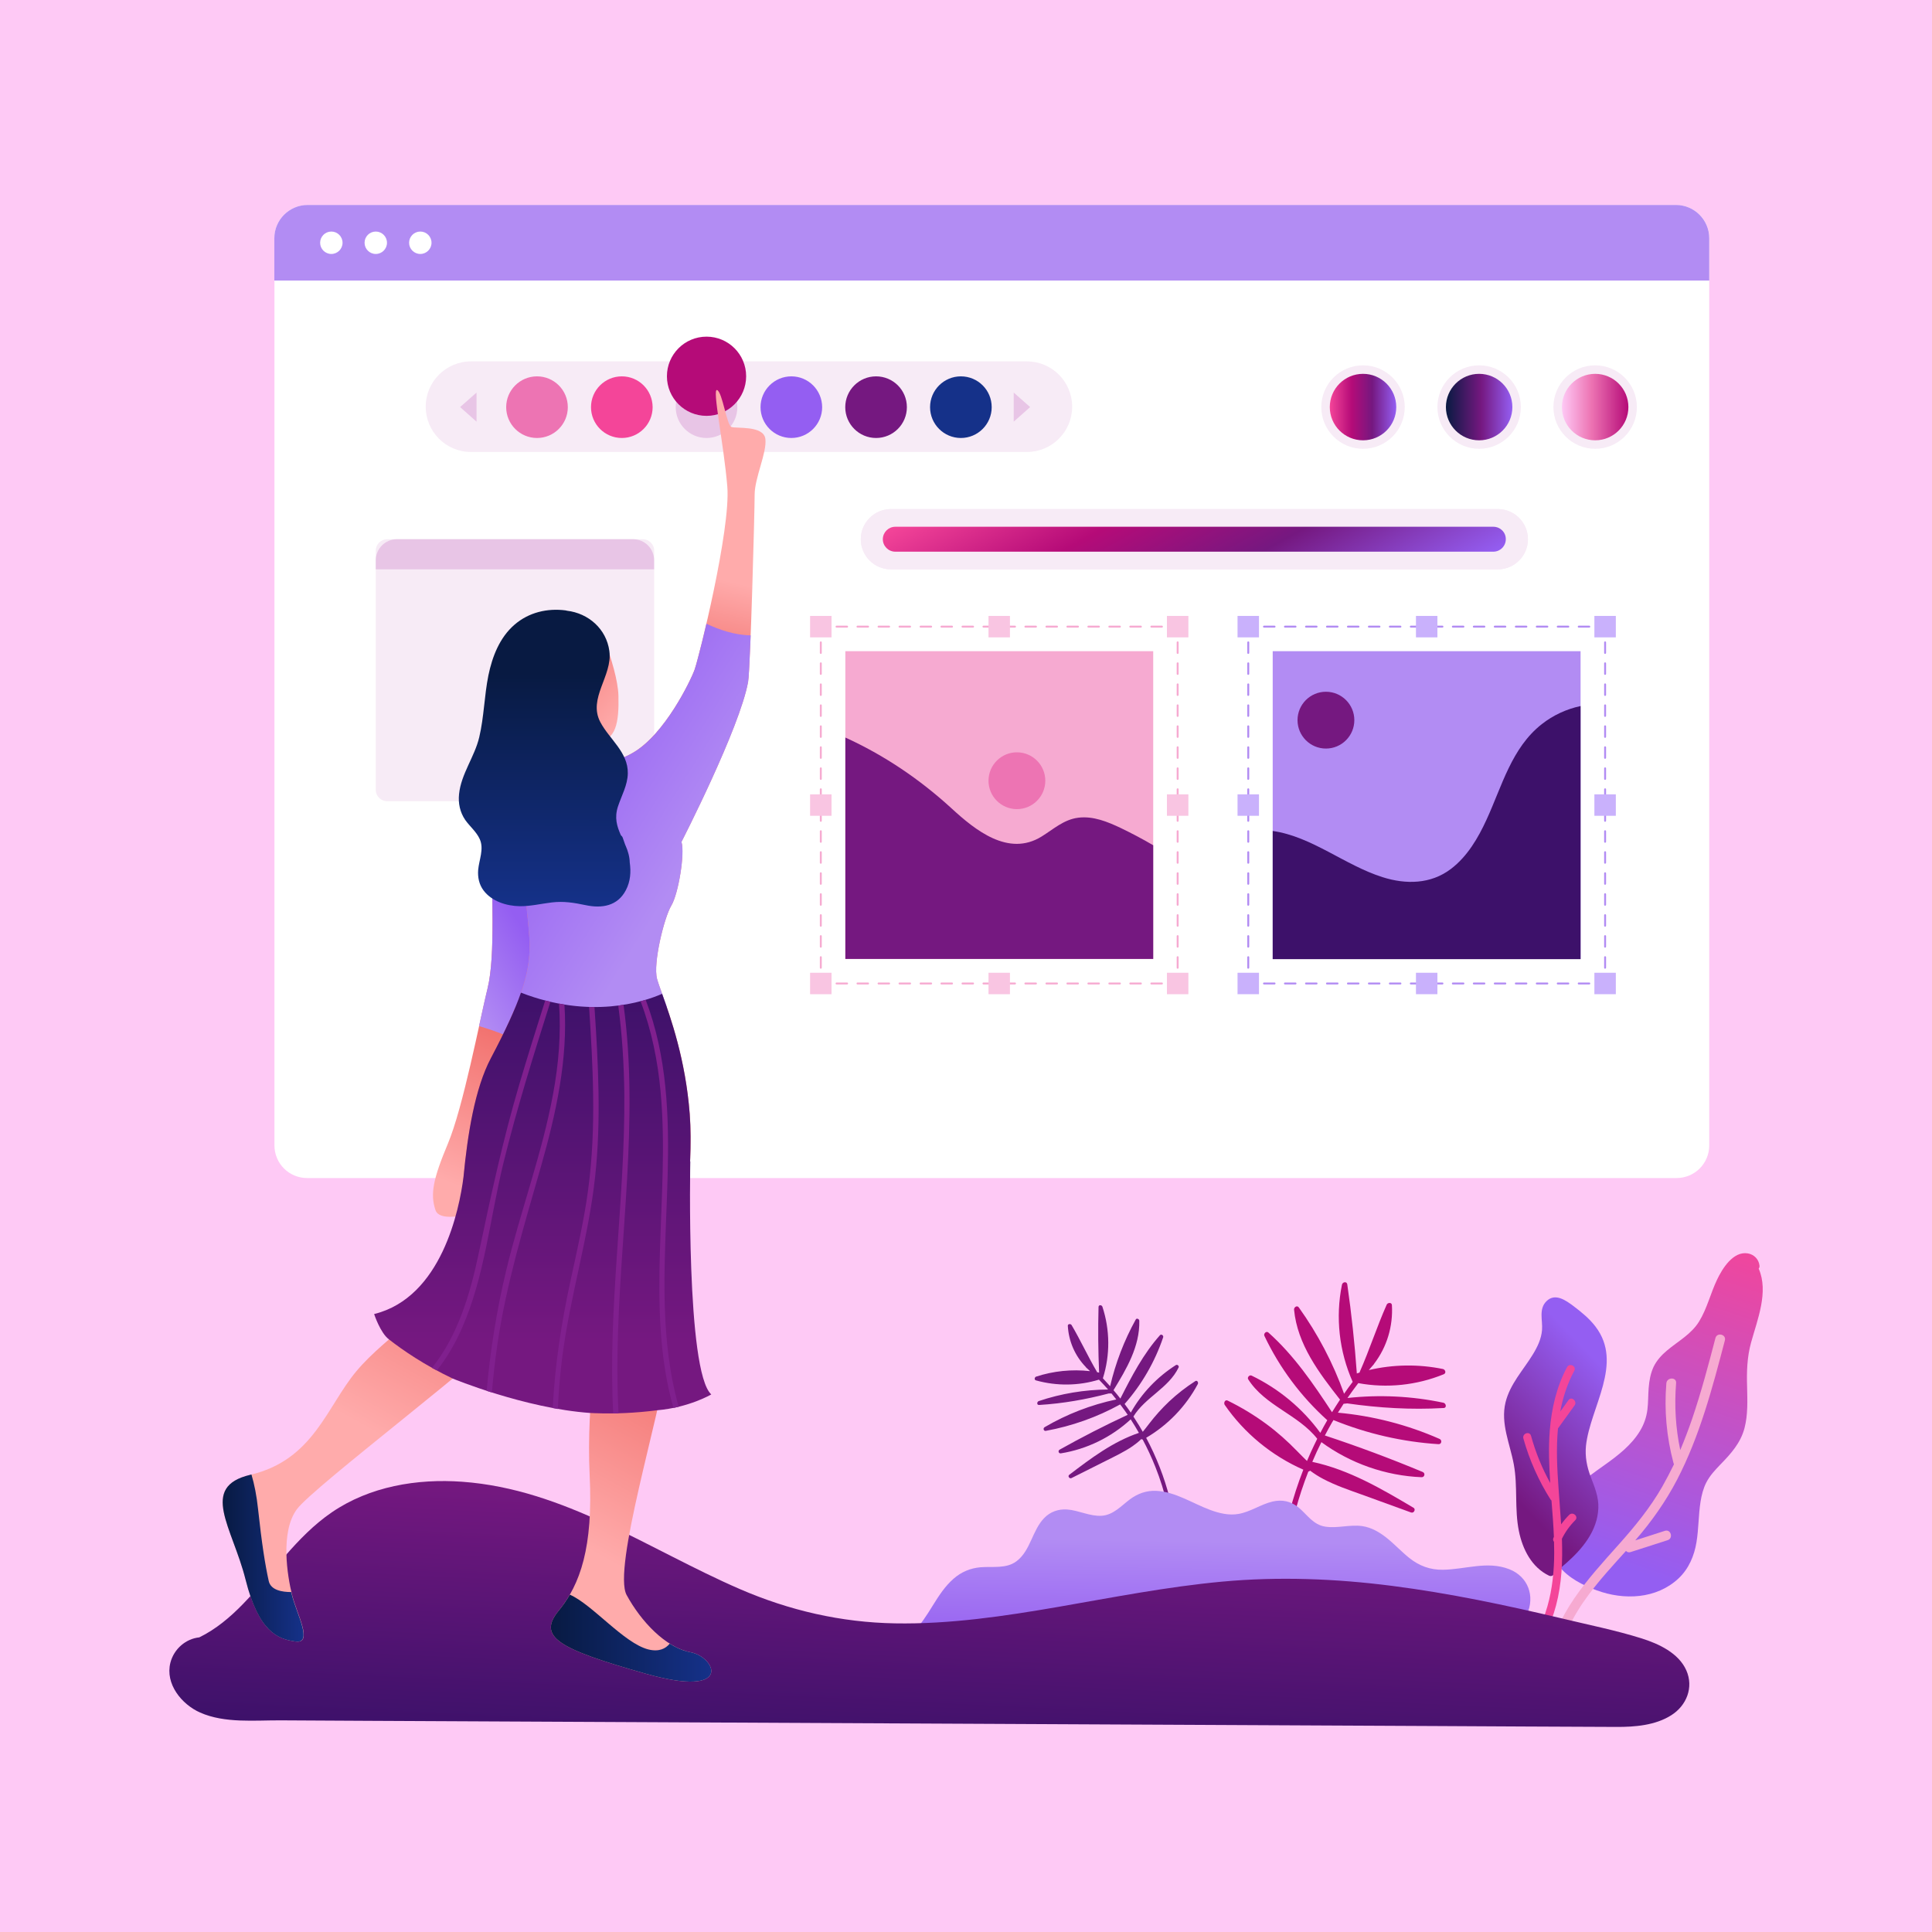 <?xml version="1.0" encoding="utf-8"?>
<!-- Generator: Adobe Illustrator 21.0.0, SVG Export Plug-In . SVG Version: 6.00 Build 0)  -->
<svg version="1.1" id="Layer_1" xmlns="http://www.w3.org/2000/svg" xmlns:xlink="http://www.w3.org/1999/xlink" x="0px" y="0px"
	 width="2000px" height="2000px" viewBox="0 0 2000 2000" style="enable-background:new 0 0 2000 2000;" xml:space="preserve">
<style type="text/css">
	.st0{fill:#FEC9F5;}
	.st1{fill:#B50B78;}
	.st2{fill:#751880;}
	.st3{fill:url(#SVGID_1_);}
	.st4{fill:url(#SVGID_2_);}
	.st5{fill:#F6AAD1;}
	.st6{fill:url(#SVGID_3_);}
	.st7{fill:#F44599;}
	.st8{fill:url(#SVGID_4_);}
	.st9{fill:#FFFFFF;}
	.st10{fill:#F7EBF6;}
	.st11{fill:#E8C5E6;}
	.st12{fill:#B28CF3;}
	.st13{fill:#ED74B3;}
	.st14{fill:#945EF2;}
	.st15{fill:#153189;}
	.st16{fill:url(#SVGID_5_);}
	.st17{fill:url(#SVGID_6_);}
	.st18{fill:url(#SVGID_7_);}
	.st19{fill:url(#SVGID_8_);}
	.st20{fill:url(#SVGID_9_);}
	.st21{fill:url(#SVGID_10_);}
	.st22{fill:url(#SVGID_11_);}
	.st23{fill:url(#SVGID_12_);}
	.st24{fill:url(#SVGID_13_);}
	.st25{fill:url(#SVGID_14_);}
	.st26{fill:#80208E;}
	.st27{fill:#F9C5E2;}
	.st28{fill:#C9B1FC;}
	.st29{fill:#3D116A;}
	.st30{fill:url(#SVGID_15_);}
	.st31{fill:url(#SVGID_16_);}
	.st32{fill:url(#SVGID_17_);}
	.st33{fill:url(#SVGID_18_);}
</style>
<g>
	<rect class="st0" width="2000" height="2000"/>
	<g>
		<path class="st1" d="M1493.7,1417.2c-25.3-5.2-51.6-4.8-76.7,1.1c0.2-0.2,0.4-0.5,0.6-0.7c1.1-1.2,2.1-2.4,3.1-3.6
			c0.5-0.5,0.9-1.1,1.4-1.6c0.2-0.3,0.4-0.6,0.5-0.8c13.1-17.2,19.6-38.7,18.3-60.6c-0.2-3-4.4-2.7-5.4-0.4
			c-10.2,22.9-17.8,46.8-27.9,69.6c-0.1,0.2-0.2,0.5-0.2,0.7c-0.7,0.2-1.3,0.4-2,0.6c-0.3,0.1-0.6,0.2-0.8,0.4
			c-2.2-30.9-5.5-61.7-9.9-92.3c-0.5-3.4-4.9-2.6-5.5,0.3c-6.9,33.7-2.9,69.2,11.1,100.6c-3.1,4-6,8.1-8.9,12.3
			c-11.4-31.8-27.2-61.9-46.9-89.4c-1.8-2.5-5.1-0.1-4.9,2.3c3.4,36,26,65.7,47.6,93.2c-2.8,4.3-5.6,8.6-8.3,13
			c-19.4-29.5-39.4-58.9-65.9-82.5c-2.2-1.9-5.2,1.2-4.1,3.5c15.7,33.1,37.9,62.8,65.1,87.3c-2.5,4.3-4.9,8.7-7.2,13.1
			c-18.4-25.3-43-45.7-71.2-59.3c-2.1-1-4.7,1.8-3.5,3.8c17.4,27.5,51.7,36.4,71.5,61.6c-2.2,4.5-4.4,9-6.5,13.6
			c-1.4,3.1-2.8,6.3-4.1,9.4c-3.5-3.3-6.9-6.9-10.3-10.3c-9.8-10.1-20.3-19.5-31.7-27.9c-12.6-9.3-26-17.4-40.1-24.3
			c-2.8-1.4-4.4,2.4-3.1,4.4c20.3,29.4,48.7,52.7,81.4,67.1c-11.2,28.6-19,58.5-23.2,88.9c-2.8,20.8-3.9,41.8-3.1,62.8
			c0.1,3.5,5.7,4.1,5.6,0.5c-1.3-36.9,2.9-73.9,12.5-109.6c3.7-13.8,8.2-27.4,13.4-40.7c0.7,0,1.3-0.4,1.8-0.9
			c4.3,3.2,8.8,6.1,13.6,8.6c12.7,6.7,26.3,11.3,39.7,16.1c17.1,6.2,34.2,12.4,51.2,18.6c2.9,1.1,5.3-3.3,2.5-4.9
			c-33-19.6-66.8-39.4-104.7-47.5c2.9-6.9,6-13.7,9.4-20.4c30,22,66.5,34.8,103.7,36.3c3.2,0.1,4.1-4.2,1.2-5.4
			c-33.3-13.9-67.1-26.5-101.3-37.8c2.5-4.8,5.1-9.5,7.8-14.2c0.4-0.4,0.6-0.8,0.8-1.3c0.1-0.2,0.2-0.3,0.3-0.5
			c0.1,0.1,0.2,0.1,0.4,0.2c34.5,14,71.1,22.4,108.3,24.8c3.2,0.2,4-4.1,1.2-5.4c-33.3-14.7-69-23.9-105.3-27.2
			c1.9-3.1,3.9-6.1,5.9-9.2c1.3-0.2,2.5-0.3,3.8-0.4c32.8,4.7,66,6.7,99.1,4.8l0,0l0,0c0.2,0,0.5,0,0.7,0c3.4-0.2,2.5-4.9-0.3-5.5
			c-32.6-6.9-66.2-8.5-99.3-4.9c3.6-5.2,7.3-10.3,11.2-15.4c29.7,5.5,60.6,2.2,88.5-9.2C1497.5,1421.3,1496.1,1417.7,1493.7,1417.2z
			"/>
		<path class="st2" d="M1072.5,1429c21.3,5.9,44,5.7,65.1-0.8c3.2,3.3,6.4,6.7,9.5,10.2c-24.4,0.2-48.7,4.2-71.8,12
			c-2,0.7-2.2,4.2,0.3,4c0.2,0,0.4,0,0.5,0h0l0,0c24.2-1.5,48.2-5.7,71.7-11.9c0.9,0,1.9,0,2.8,0c1.7,2,3.4,4.1,5,6.2
			c-26.1,5.5-51.2,15.2-74.2,28.7c-2,1.2-1,4.3,1.3,3.8c26.8-4.9,52.8-14.1,76.6-27.2c0.1-0.1,0.2-0.1,0.3-0.2
			c0.1,0.1,0.2,0.2,0.2,0.3c0.2,0.4,0.4,0.7,0.7,0.9c2.4,3.2,4.7,6.4,6.9,9.6c-23.9,11.1-47.5,23.2-70.5,36.1c-2,1.1-1,4.2,1.3,3.8
			c26.9-4.3,52.3-16.7,72.3-35.2c3,4.6,5.8,9.3,8.5,14c-26.9,9.1-49.8,26.4-72.1,43.4c-1.9,1.4,0.2,4.4,2.3,3.4
			c11.9-6,23.8-11.9,35.7-17.9c9.3-4.7,18.9-9.2,27.5-15.1c3.2-2.2,6.3-4.7,9.1-7.4c0.4,0.3,0.8,0.5,1.4,0.5
			c4.9,9.2,9.3,18.7,13.2,28.5c10,25.1,16.2,51.7,18.4,78.6c0.2,2.6,4.2,1.8,4-0.8c-1.2-15.3-3.8-30.5-7.6-45.4
			c-5.6-21.8-13.8-42.9-24.4-62.7c22.5-13.2,41.2-32.6,53.5-55.7c0.8-1.6-0.7-4.2-2.6-3c-9.6,6.2-18.7,13.2-27.1,21.1
			c-7.5,7.1-14.4,14.8-20.7,23c-2.2,2.8-4.3,5.7-6.6,8.4c-1.2-2.2-2.5-4.4-3.8-6.5c-1.9-3.1-3.9-6.2-5.9-9.3
			c12.2-20,36.4-29.3,46.8-50.8c0.8-1.6-1.4-3.4-2.8-2.5c-19.3,12.3-35.5,29.2-46.7,49.2c-2.1-3-4.2-6-6.4-8.9
			c17.7-20.1,31.3-43.6,39.9-69c0.6-1.8-1.8-3.8-3.3-2.2c-17.3,19.4-29.3,42.5-41,65.6c-2.3-3-4.7-5.9-7.1-8.7
			c13.4-21.9,27.3-45.3,26.7-71.8c0-1.8-2.7-3.2-3.7-1.3c-12,21.7-20.9,44.9-26.5,69c-2.5-2.8-5-5.5-7.5-8.2
			c7.6-24,7.4-50.2-0.5-74.1c-0.7-2-4-2.2-4,0.3c-0.6,22.7-0.4,45.3,0.6,68c-0.2-0.1-0.4-0.2-0.6-0.2c-0.5-0.1-1-0.2-1.5-0.3
			c0-0.2-0.1-0.3-0.2-0.5c-9.3-15.8-16.9-32.5-26.2-48.3c-0.9-1.5-4-1.4-3.9,0.8c0.9,16.1,7.5,31.1,18.5,42.5
			c0.1,0.2,0.2,0.4,0.4,0.6c0.4,0.3,0.8,0.7,1.1,1c0.8,0.8,1.7,1.6,2.5,2.3c0.2,0.2,0.3,0.3,0.5,0.5c-18.8-2.1-37.9-0.2-55.9,5.7
			C1071,1425.7,1070.3,1428.4,1072.5,1429z"/>
		
			<linearGradient id="SVGID_1_" gradientUnits="userSpaceOnUse" x1="1240.796" y1="1596.701" x2="1235.293" y2="1711.539" gradientTransform="matrix(0.999 -3.364409e-02 3.364409e-02 0.999 -52.423 41.607)">
			<stop  offset="0" style="stop-color:#B28CF3"/>
			<stop  offset="1" style="stop-color:#945EF2"/>
		</linearGradient>
		<path class="st3" d="M1562.3,1624.4c-22.6-8.8-45.5,0.3-68.6,0.6c-13.2,0.2-24.5-4-34.8-12.2c-8.1-6.5-15.1-14.1-23.2-20.6
			c-7.5-6-15.9-11-25.6-12.4c-12.7-1.8-25.4,2.5-38,0.6c-12.8-1.9-18.7-12.3-27.9-19.9c-7.9-6.5-17-8.4-26.9-6.1
			c-12.2,2.9-22.7,10.6-35.1,12.8c-10.1,1.8-20.2-0.7-29.6-4.2c-18.3-6.8-35.9-18.8-55.9-19.7c-10-0.4-19.1,2.9-27,8.8
			c-9.1,6.8-17.2,16.2-29.2,17c-12.2,0.8-23.7-5.6-35.8-6.5c-9-0.6-17.4,2.3-23.7,8.8c-12.5,12.8-14.1,33.7-28.6,44.7
			c-10.6,8.1-24.9,5.3-37.2,6.3c-10.6,0.9-20,4.8-28.1,11.9c-17.9,15.6-25.2,39.6-42.4,55.8c-3.1,2.9-6.4,5.5-9.9,7.6
			c-11.7-1.8-23.4-3.6-35.1-5.5c-3.6-0.6-4.9,4.9-1.3,5.5c8.8,1.5,17.7,2.9,26.5,4.2c-4.9,1.3-10.1,1.5-15.4,0
			c-3.5-1-4.8,4.6-1.3,5.5c10,2.8,19.4,0.8,27.8-3.8c106,15.7,213.2,23.2,320.3,22c60.1-0.6,120.2-4,180.1-10.1
			c29.3-3,58.8-6.2,87.9-11.1c22.1-3.6,46.2-11.1,56.3-33.1C1589.3,1652.4,1581.9,1632,1562.3,1624.4z"/>
		<g>
			<g>
				
					<linearGradient id="SVGID_2_" gradientUnits="userSpaceOnUse" x1="1198.311" y1="1244.322" x2="1249.782" y2="1614.15" gradientTransform="matrix(-0.982 -0.187 -0.187 0.982 3204.572 269.901)">
					<stop  offset="1.953295e-02" style="stop-color:#F44599"/>
					<stop  offset="1" style="stop-color:#945EF2"/>
				</linearGradient>
				<path class="st4" d="M1805.9,1478.4c-4.1,15.5-14.1,26.5-25,37.7c-5.5,5.7-10.9,11.5-14.5,18.5c-3.2,6.2-4.9,13.1-6,19.9
					c-2.2,13.9-1.9,28-4.2,41.9c-2.3,14.2-8,27.6-18.6,37.6c-22.9,21.4-56.5,22.7-84.7,12.3c-14.5-5.3-29.3-12.8-39.1-25.1
					c-8.7-10.9-11.4-24.6-9-38.2c5.5-31.5,33.1-49.9,57.2-67.1c13.4-9.6,26.9-20.1,35.6-34.4c4.2-6.9,6.8-14.3,7.8-22.3
					c0.9-7.4,0.7-15,1.3-22.4c0.6-7.6,1.9-15.1,5.2-22.1c3.2-6.5,8.2-12,13.7-16.6c11.5-9.7,25.2-16.9,33.3-30.1
					c8.3-13.5,11.8-29.1,18.6-43.3c5.4-11.4,16.6-29.7,31.8-27.2c6.5,1.1,11.3,6,12.1,12.5c0.2,1.4-0.2,2.5-0.8,3.3
					c10.5,24-1.3,52.6-7.9,76.5c-4.2,15.3-4.6,30.3-4.1,46.1C1808.9,1450,1809.5,1464.6,1805.9,1478.4z"/>
				<path class="st5" d="M1725,1432c0.5-6.4,10.6-6.7,10.1-0.3c-1.9,23.3-0.5,46.6,4.3,69.4c4.5-10.7,8.6-21.6,12.4-32.6
					c9.3-27.4,16.7-55.3,24-83.3c1.6-6.3,11.4-3.9,9.8,2.3c-12.9,49.2-26,99.1-49.6,144.5c-11.7,22.4-26.2,42.9-42.7,62
					c-0.2,0.2-0.3,0.4-0.5,0.6c10.2-3.3,20.4-6.6,30.7-9.9c6.2-2,9,7.7,2.8,9.7c-12.8,4.1-25.5,8.2-38.3,12.3
					c-2.1,0.7-3.7,0-4.8-1.2c-13.3,14.8-26.8,29.4-38.7,45.4c-15.8,21.3-28.6,45.3-32.1,71.8c-0.8,6.4-10.6,4-9.8-2.3
					c6.4-48.8,41.5-86.1,72.9-121.3c16.9-18.9,32.7-38.2,45.3-60.2c4.3-7.6,8.3-15.3,12.1-23.1c-0.2-0.4-0.4-0.8-0.5-1.3
					C1725.2,1487.6,1722.7,1459.7,1725,1432z"/>
				
					<linearGradient id="SVGID_3_" gradientUnits="userSpaceOnUse" x1="1251.157" y1="1366.224" x2="1393.224" y2="1568.935" gradientTransform="matrix(-0.982 -0.187 -0.187 0.982 3204.572 269.901)">
					<stop  offset="0.283" style="stop-color:#945EF2"/>
					<stop  offset="0.931" style="stop-color:#751880"/>
				</linearGradient>
				<path class="st6" d="M1646.7,1528.8c4,10.5,8.4,20.9,7.9,32.4c-0.9,23.4-16.4,42.1-33.2,56.9c-3.9,3.5-8,6.8-12.1,10.1
					c-0.6,2.3-3,4.2-5.8,2.9c-17.9-8.6-27.3-27.3-31.1-45.9c-4.7-22.8-1.1-46.4-5.3-69.2c-3.9-21.2-13.9-42.3-8.6-64.2
					c4.6-19,18.4-33.5,28.3-49.7c4.7-7.7,8.8-16.1,9.5-25.3c0.8-10.1-3.7-21.8,4.7-29.9c8.9-8.7,19.9-0.8,27.8,5.1
					c8.3,6.3,16.5,12.9,22.8,21.2c29.4,38.4-5.4,83.3-9.8,123.4C1640.7,1507.8,1642.7,1518.3,1646.7,1528.8z"/>
				<path class="st7" d="M1616.1,1578c2.5-3.5,5.2-6.7,8.3-9.8c3.8-3.8,10.1,1.7,6.3,5.5c-5.7,5.7-10.3,12.1-13.8,19.2
					c0.8,23.2-0.1,46.4-6.1,69.1c-5.4,20.3-14.6,39.6-28.9,55.1c-3.6,3.9-9.9-1.5-6.3-5.5c25.8-28.1,33.3-67.5,33.3-104.4
					c0-3.7-0.1-7.4-0.2-11.1c-0.9-1.1-1.3-2.6-0.5-4.3c0.1-0.3,0.2-0.5,0.4-0.8c-0.5-12.6-1.5-25.1-2.5-37.7
					c-0.4-0.3-0.8-0.7-1.1-1.2c-12.3-19.5-21.8-40.8-28-63c-1.4-5.2,6.4-8,7.9-2.8c4.7,17.1,11.4,33.5,19.9,48.9
					c-1.2-18-1.9-35.9-0.5-54c1.8-22.9,7-45.6,17.9-65.9c2.5-4.7,10.1-1.1,7.5,3.7c-7.2,13.4-11.8,27.6-14.5,42.2
					c2.8-3.9,5.7-7.9,8.5-11.8c3.1-4.4,9.4,1.2,6.3,5.5c-5.7,7.9-11.5,15.9-17.2,23.8c-1.9,20.5-0.9,41.4,0.6,61.8
					C1614.2,1553,1615.3,1565.5,1616.1,1578z"/>
			</g>
			<linearGradient id="SVGID_4_" gradientUnits="userSpaceOnUse" x1="970.638" y1="1557.426" x2="958.288" y2="1815.147">
				<stop  offset="0" style="stop-color:#751880"/>
				<stop  offset="1" style="stop-color:#3D116A"/>
			</linearGradient>
			<path class="st8" d="M1745.7,1729.2c-8-18.1-28.7-27.6-46.5-33.2c-26.8-8.4-54.9-14-82.3-20.6c-58.1-13.8-116.5-26.1-175.8-33.7
				c-58.4-7.5-117.3-9.8-175.9-4.4c-57.2,5.3-113.5,16.4-170,26.2c-55.7,9.6-112,18-168.7,17c-55.9-1-109.3-13.3-160.6-35.5
				c-94.6-41-181.5-103.4-287.4-111.1c-46.8-3.4-95.8,4.8-135.1,31.7c-36.8,25.2-61.1,63.2-91.8,94.8
				c-13.3,13.7-28.1,26.2-45.3,34.6c-13.8,1.4-26.2,11.8-29.9,26.2c-5.6,22,11.6,43.1,30.7,51.6c25.7,11.4,56.7,7.9,84.1,8.1
				c30.6,0.2,61.2,0.3,91.8,0.5c123,0.6,245.9,1.2,368.9,1.8c122.4,0.6,244.9,1.2,367.3,1.8c123,0.6,245.9,1.2,368.9,1.8
				c61.7,0.3,123.5,0.7,185.2,0.9c19,0.1,40.3-1.6,56.8-12.1C1745.8,1765.7,1753.5,1746.9,1745.7,1729.2z"/>
		</g>
		<g>
			<path class="st9" d="M1735.6,212.4H317.9c-18.7,0-33.8,15.1-33.8,33.8v939.5c0,18.7,15.1,33.8,33.8,33.8h1417.7
				c18.7,0,33.8-15.1,33.8-33.8V246.3C1769.4,227.6,1754.3,212.4,1735.6,212.4z"/>
			<g>
				<path class="st10" d="M665.4,829.4H400.8c-6.5,0-11.8-5.3-11.8-11.8V570c0-6.5,5.3-11.8,11.8-11.8h264.6
					c6.5,0,11.8,5.3,11.8,11.8v247.6C677.2,824.1,671.9,829.4,665.4,829.4z"/>
				<path class="st11" d="M655.4,558.2H410.8c-12,0-21.8,9.8-21.8,21.8v9.4h288.1V580C677.2,568,667.4,558.2,655.4,558.2z"/>
			</g>
			<path class="st12" d="M1735,212.2H318.4c-19,0-34.4,15.4-34.4,34.4v43.8h1485.4v-43.8C1769.4,227.6,1754,212.2,1735,212.2z"/>
			<g>
				<path class="st10" d="M1063,374.1H487.6c-25.9,0-46.9,21-46.9,46.9v0c0,25.9,21,46.9,46.9,46.9H1063c25.9,0,46.9-21,46.9-46.9v0
					C1109.9,395.1,1088.9,374.1,1063,374.1z"/>
				<g>
					<path class="st13" d="M555.9,389.6L555.9,389.6c-17.6,0-31.9,14.3-31.9,31.9v0c0,17.6,14.3,31.9,31.9,31.9l0,0
						c17.6,0,31.9-14.3,31.9-31.9v0C587.8,403.8,573.5,389.6,555.9,389.6z"/>
					<path class="st7" d="M643.7,389.6L643.7,389.6c-17.6,0-31.9,14.3-31.9,31.9v0c0,17.6,14.3,31.9,31.9,31.9l0,0
						c17.6,0,31.9-14.3,31.9-31.9v0C675.5,403.8,661.3,389.6,643.7,389.6z"/>
					<path class="st11" d="M731.4,389.6c-17.6,0-31.9,14.3-31.9,31.9v0c0,17.6,14.3,31.9,31.9,31.9c17.6,0,31.9-14.3,31.9-31.9v0
						C763.3,403.8,749,389.6,731.4,389.6z"/>
					<path class="st1" d="M731.4,348.5L731.4,348.5c-22.7,0-41,18.4-41,41v0c0,22.7,18.4,41,41,41l0,0c22.7,0,41-18.4,41-41v0
						C772.4,366.9,754.1,348.5,731.4,348.5z"/>
					<path class="st14" d="M819.2,389.6L819.2,389.6c-17.6,0-31.9,14.3-31.9,31.9v0c0,17.6,14.3,31.9,31.9,31.9l0,0
						c17.6,0,31.9-14.3,31.9-31.9v0C851,403.8,836.8,389.6,819.2,389.6z"/>
					<path class="st2" d="M906.9,389.6c-17.6,0-31.9,14.3-31.9,31.9v0c0,17.6,14.3,31.9,31.9,31.9c17.6,0,31.9-14.3,31.9-31.9v0
						C938.8,403.8,924.5,389.6,906.9,389.6z"/>
					<path class="st15" d="M994.7,389.6L994.7,389.6c-17.6,0-31.9,14.3-31.9,31.9v0c0,17.6,14.3,31.9,31.9,31.9l0,0
						c17.6,0,31.9-14.3,31.9-31.9v0C1026.6,403.8,1012.3,389.6,994.7,389.6z"/>
				</g>
				<polygon class="st11" points="476.3,421.4 493.3,436.5 493.3,421.4 493.3,406.4 				"/>
				<polygon class="st11" points="1066.4,421.4 1049.4,406.4 1049.4,421.4 1049.4,436.5 				"/>
			</g>
			<g>
				
					<linearGradient id="SVGID_5_" gradientUnits="userSpaceOnUse" x1="-5532.273" y1="1064.919" x2="-5471.872" y2="1215.306" gradientTransform="matrix(-1 0 0 1 -5030 0)">
					<stop  offset="0" style="stop-color:#F27370"/>
					<stop  offset="1" style="stop-color:#FFABAB"/>
				</linearGradient>
				<path class="st16" d="M533.4,812.4c0,0-23.1,7.7-24,59.2c-0.9,51.5,3.7,117.1-4.6,151.3c-8.3,34.2-25.4,123.4-41.1,160.9
					c-15.3,36.5-18.5,52.2-12.9,68.9c5.5,16.6,56.2-1.8,56.2-1.8l52.5-197.4c0,0,28.7-133.1,25.9-140.5
					C582.4,905.4,533.4,812.4,533.4,812.4z"/>
				
					<linearGradient id="SVGID_6_" gradientUnits="userSpaceOnUse" x1="-5489.253" y1="1002.599" x2="-5566.269" y2="952.916" gradientTransform="matrix(-1 0 0 1 -5030 0)">
					<stop  offset="0" style="stop-color:#B28CF3"/>
					<stop  offset="1" style="stop-color:#945EF2"/>
				</linearGradient>
				<path class="st17" d="M550.5,1086.4c-1-1-2.1-1.8-3.2-2.6c-15.3-9.6-34.9-16.7-51.4-21.6c3.5-15.9,6.5-29.8,8.9-39.4
					c8.3-34.2,3.7-99.8,4.6-151.3c0.9-51.5,24-59.2,24-59.2s49,93.1,51.8,100.5c2.8,7.4-25.9,140.5-25.9,140.5L550.5,1086.4z"/>
				
					<linearGradient id="SVGID_7_" gradientUnits="userSpaceOnUse" x1="-5732.781" y1="689.207" x2="-5754.296" y2="594.89" gradientTransform="matrix(-1 0 0 1 -5030 0)">
					<stop  offset="0" style="stop-color:#F27370"/>
					<stop  offset="1" style="stop-color:#FFABAB"/>
				</linearGradient>
				<path class="st18" d="M606.2,781.6c0,0,16.6,16.6,49.3-2.5c32.7-19.1,59.2-74,63.5-85.7s37.6-145.5,33.9-189.8
					c-3.7-44.4-16-102.3-10.5-99.8s9.9,36.4,14.8,38.2c4.9,1.8,33.3-1.8,35.1,12.3c1.8,14.2-11.1,40.1-11.1,57.9
					c0,17.9-4.4,180.5-6.8,193.5c-8.6,48.1-69,165.8-69,165.8l-73.3-21L606.2,781.6z"/>
				
					<linearGradient id="SVGID_8_" gradientUnits="userSpaceOnUse" x1="-5581.67" y1="666.853" x2="-5669.856" y2="751.097" gradientTransform="matrix(-1 0 0 1 -5030 0)">
					<stop  offset="0" style="stop-color:#F27370"/>
					<stop  offset="1" style="stop-color:#FFABAB"/>
				</linearGradient>
				<path class="st19" d="M581.2,634.2c20.2-1.3,38.6,11.5,45.4,30.5c5.9,16.3,13.2,39.6,13.6,55.5c0.7,26.9-2.4,48.2-22.7,45.9
					c-20.4-2.2-43.5,5.8-67.7-20.7s-44.5-72.5-21-89.9C542.9,645.2,561.8,635.4,581.2,634.2z"/>
				
					<linearGradient id="SVGID_9_" gradientUnits="userSpaceOnUse" x1="-5620.471" y1="1352.927" x2="-5518.56" y2="1538.336" gradientTransform="matrix(-1 0 0 1 -5030 0)">
					<stop  offset="0" style="stop-color:#F27370"/>
					<stop  offset="1" style="stop-color:#FFABAB"/>
				</linearGradient>
				<path class="st20" d="M605.6,766.3c0,0,4.9,23.9,16,26.4c11.1,2.5,80.1,67.2,83.8,78.9c3.7,11.7-3.1,53.6-10.5,65.9
					c-7.4,12.3-19.1,59.8-14.8,75.8c4.3,16,28.4,67.8,33.9,139.9s-16,198.5-23.4,255.2c-7.4,56.7-56.7,215.7-41.9,242.8
					c14.8,27.1,40,54.2,66.2,59.2c26.2,4.9,44.7,48.1-46.5,22.2s-112.2-38.2-90-65.3c22.2-27.1,35.7-65.3,32-140.5s9.9-159,16-181.2
					S593.2,1147,593.2,1147s-30.8,187.4-57.9,220.6s-210.8,171.3-228,194.8c-17.3,23.4-9.9,69-4.9,88.8c4.9,19.7,22.2,50.5,3.7,48.1
					c-18.5-2.5-38.2-9.9-51.8-64.1s-48.2-95.9,4.9-108.5c65.3-15.4,78.9-70.3,109.7-107.2c30.8-37,92.5-74,101.1-98.6
					c8.6-24.7,3.7-160.2,38.2-225.6c34.5-65.3,40.1-90.6,40.1-117.1s-19.1-163.3-14.8-165.8c4.3-2.5,39.4-45.6,39.4-59.8
					C572.9,738.4,605.6,766.3,605.6,766.3z"/>
				
					<linearGradient id="SVGID_10_" gradientUnits="userSpaceOnUse" x1="-5745.713" y1="888.892" x2="-5577.611" y2="782.89" gradientTransform="matrix(-1 0 0 1 -5030 0)">
					<stop  offset="0" style="stop-color:#B28CF3"/>
					<stop  offset="1" style="stop-color:#945EF2"/>
				</linearGradient>
				<path class="st21" d="M548.2,978.2c0-19.7-10.6-100.6-14.2-141.7l27.9-24.1l44.3-39.1l1.7,1.3c1.2,3.6,3,7.8,5.3,11.2
					c7.8,3.2,21.9,5.2,42.3-6.7c32.7-19.1,59.2-74,63.5-85.7c1.5-4.1,6.5-23,12.3-47.7c12.8,6.1,29.3,11.8,45.8,12
					c-1,24.8-1.9,43.9-2.6,48c-8.6,48.1-69,165.8-69,165.8c3.7,11.7-3.1,53.6-10.5,65.9c-7.4,12.3-19.1,59.8-14.8,75.8
					c1.5,5.7,5.5,15.8,10.3,29.7l-74.7,18.7l-82.6-18C545.7,1013.7,548.2,996.2,548.2,978.2z"/>
				
					<linearGradient id="SVGID_11_" gradientUnits="userSpaceOnUse" x1="-5593.698" y1="938.288" x2="-5593.949" y2="697.109" gradientTransform="matrix(-1 0 0 1 -5030 0)">
					<stop  offset="0" style="stop-color:#153189"/>
					<stop  offset="1" style="stop-color:#081A42"/>
				</linearGradient>
				<path class="st22" d="M496.7,868.8c4.5,10.2-0.8,21.3-1.7,31.7c-0.6,7.6,0.9,15,5.5,21.2c8.5,11.4,23.9,16.2,37.6,16.4
					c11.1,0.1,22.1-2.6,33.1-3.9c12.3-1.5,23,0.3,35,2.8c16.8,3.6,33.1,1,41.7-15.5c4.8-9.2,5.4-19,4-28.7c-0.1-5.9-1.9-12-4.2-17.2
					c-0.2-0.4-0.3-0.7-0.5-1.1c-0.8-2.5-1.7-4.9-2.6-7.4c-0.4-1.1-1.1-1.8-1.8-2.3c-4.2-9.5-6.9-18.2-3.1-29.9
					c3.7-11.3,10-22.1,10.2-34.3c0.4-21.9-19-35.3-28.4-53c-13.2-24.8,12.8-47.9,9.3-73.7c-3.1-22.9-21.7-39.1-44-41.7
					c-0.3-0.1-0.7-0.2-1.1-0.3c-19.2-2.5-38.3,2-53.1,14.8c-15.4,13.3-23,33-27,52.4c-4.3,21.2-4.5,43-9.5,64.1
					c-4.8,20.3-18.8,38-20.9,58.9c-1,9.5,1,18.8,6.4,26.7C486.3,855.5,493.3,861.1,496.7,868.8z"/>
				
					<linearGradient id="SVGID_12_" gradientUnits="userSpaceOnUse" x1="-5766.369" y1="1695.786" x2="-5600.294" y2="1695.786" gradientTransform="matrix(-1 0 0 1 -5030 0)">
					<stop  offset="0" style="stop-color:#153189"/>
					<stop  offset="1" style="stop-color:#081A42"/>
				</linearGradient>
				<path class="st23" d="M589.9,1650.8c23.4,10.2,56,50.3,81.3,56.7c11,2.7,17.8-0.8,22.1-6c7,4.4,14.3,7.5,21.6,8.9
					c26.2,4.9,44.7,48.1-46.5,22.2c-91.2-25.9-112.2-38.2-90-65.3C582.6,1662.2,586.4,1656.8,589.9,1650.8z"/>
				
					<linearGradient id="SVGID_13_" gradientUnits="userSpaceOnUse" x1="-5344.372" y1="1612.907" x2="-5260.586" y2="1612.907" gradientTransform="matrix(-1 0 0 1 -5030 0)">
					<stop  offset="0" style="stop-color:#153189"/>
					<stop  offset="1" style="stop-color:#081A42"/>
				</linearGradient>
				<path class="st24" d="M254.2,1635.2c-13.6-54.2-48.2-95.9,4.9-108.5c0.4-0.1,0.8-0.2,1.2-0.3c3,10,5.4,22.1,6.8,35.4
					c3.9,36.2,7.4,58.2,11.1,74.9c2.1,9.4,13.7,11.4,23.3,11.4c0.2,1.1,0.5,2.1,0.7,3.1c4.9,19.7,22.2,50.5,3.7,48.1
					C287.5,1696.8,267.8,1689.4,254.2,1635.2z"/>
				
					<linearGradient id="SVGID_14_" gradientUnits="userSpaceOnUse" x1="-5591.886" y1="1387.993" x2="-5592.266" y2="1021.923" gradientTransform="matrix(-1 0 0 1 -5030 0)">
					<stop  offset="0" style="stop-color:#751880"/>
					<stop  offset="1" style="stop-color:#3D116A"/>
				</linearGradient>
				<path class="st25" d="M479.8,1218.5c4.2-43.9,11.7-91.7,28.4-123.2c15.5-29.4,25.2-50.7,31.1-67.7
					c71.7,27.8,126.6,9.7,146.1,1.2c8.7,24.2,24.3,68.1,28.6,124.4c1.1,14.5,1.1,31.3,0.4,49.2l0.2-0.2c0,0-4.6,217.3,21.7,241.3
					c0,0-22.7,13.5-56,16.4c-22.8,2.9-44.5,3.8-64.9,3c-1.5,0-3-0.1-4.5-0.2c-67.7-4.8-142.2-35.6-142.2-35.6
					c-29.2-13.9-51.5-29.2-66.1-40.6c-9-6.8-15.3-26.2-15.3-26.2C457.3,1343,475.5,1252,479.8,1218.5z"/>
				<g>
					<path class="st26" d="M640,1041c1.9-0.2,3.7-0.5,5.5-0.8c16.3,120.1-4.5,241.1-6.3,361.7c-0.3,20.4,0,40.8,1.1,61.2
						c-1.9,0.1-3.7,0.1-5.5,0.1c-5.8-110.3,12.4-220.6,11.5-331C645.9,1101.7,644.1,1071.2,640,1041z"/>
					<path class="st26" d="M447.2,1416c26.8-33.4,39.5-76.4,48.3-118.2c12.4-58.9,24.9-117.2,42-175c8.6-29.2,17.7-58.1,26.9-87.1
						c1.8,0.5,3.6,0.9,5.4,1.3c-17.5,55.3-34.9,110.8-48.7,167.2c-14,57-19.3,117.9-43.4,171.9c-6.8,15.2-15.2,29.7-25.5,42.6
						C450.5,1417.8,448.9,1416.9,447.2,1416z"/>
					<path class="st26" d="M590.7,1325.3c6.7-31,13.9-62,18.1-93.4c4.4-32.7,5.7-65.7,5.2-98.6c-0.4-30.3-2.2-60.6-4.2-90.9
						c1.9,0.1,3.7,0.1,5.6,0.1c3.9,58.4,7,117.1,0.7,175.4c-6.8,63.2-26.1,124.3-34.1,187.4c-2.2,17.7-3.8,35.5-4.5,53.3
						c-1.8-0.3-3.5-0.6-5.3-1C574.4,1413.1,581.2,1369.1,590.7,1325.3z"/>
					<path class="st26" d="M663.1,1036.5c1.9-0.5,3.6-1,5.3-1.5c44.6,117.4,8.2,245.7,23.5,367.5c2.3,18.2,5.7,36.2,10.7,53.8
						c-1.8,0.4-3.6,0.8-5.5,1.2c-29.5-104.7-3.3-218.9-13.2-326.6C681,1098.7,674.6,1066.7,663.1,1036.5z"/>
					<path class="st26" d="M524,1315.2c14.7-61.4,37.2-120.8,48.6-183c5.7-30.8,8.3-62.1,6.1-93.3c1.9,0.4,3.8,0.7,5.6,1
						c3.8,56.8-8.8,113.2-24.3,167.7c-17.4,61-35.9,121.2-45.1,184.1c-2.4,16.5-4.3,33.1-5.7,49.8c-1.8-0.6-3.6-1.2-5.4-1.7
						C507.5,1397.9,514.2,1356.2,524,1315.2z"/>
				</g>
			</g>
			<g>
				<rect x="875.1" y="674.1" class="st5" width="318.7" height="318.7"/>
				<rect x="1317.5" y="674.1" class="st12" width="318.7" height="318.7"/>
				<g>
					<g>
						<path class="st5" d="M1219.1,1019.1h-5.5c-0.6,0-1-0.4-1-1s0.4-1,1-1h4.5v-4.5c0-0.6,0.4-1,1-1s1,0.4,1,1v5.5
							C1220.1,1018.7,1219.7,1019.1,1219.1,1019.1z"/>
						<path class="st5" d="M1202.8,1019.1h-10.9c-0.6,0-1-0.4-1-1s0.4-1,1-1h10.9c0.6,0,1,0.4,1,1S1203.3,1019.1,1202.8,1019.1z
							 M1181,1019.1h-10.9c-0.6,0-1-0.4-1-1s0.4-1,1-1h10.9c0.6,0,1,0.4,1,1S1181.6,1019.1,1181,1019.1z M1159.3,1019.1h-10.9
							c-0.6,0-1-0.4-1-1s0.4-1,1-1h10.9c0.6,0,1,0.4,1,1S1159.9,1019.1,1159.3,1019.1z M1137.6,1019.1h-10.9c-0.6,0-1-0.4-1-1
							s0.4-1,1-1h10.9c0.6,0,1,0.4,1,1S1138.2,1019.1,1137.6,1019.1z M1115.9,1019.1H1105c-0.6,0-1-0.4-1-1s0.4-1,1-1h10.9
							c0.6,0,1,0.4,1,1S1116.4,1019.1,1115.9,1019.1z M1094.2,1019.1h-10.9c-0.6,0-1-0.4-1-1s0.4-1,1-1h10.9c0.6,0,1,0.4,1,1
							S1094.7,1019.1,1094.2,1019.1z M1072.4,1019.1h-10.9c-0.6,0-1-0.4-1-1s0.4-1,1-1h10.9c0.6,0,1,0.4,1,1
							S1073,1019.1,1072.4,1019.1z M1050.7,1019.1h-10.9c-0.6,0-1-0.4-1-1s0.4-1,1-1h10.9c0.6,0,1,0.4,1,1
							S1051.3,1019.1,1050.7,1019.1z M1029,1019.1h-10.9c-0.6,0-1-0.4-1-1s0.4-1,1-1h10.9c0.6,0,1,0.4,1,1
							S1029.5,1019.1,1029,1019.1z M1007.3,1019.1h-10.9c-0.6,0-1-0.4-1-1s0.4-1,1-1h10.9c0.6,0,1,0.4,1,1
							S1007.8,1019.1,1007.3,1019.1z M985.5,1019.1h-10.9c-0.6,0-1-0.4-1-1s0.4-1,1-1h10.9c0.6,0,1,0.4,1,1
							S986.1,1019.1,985.5,1019.1z M963.8,1019.1H953c-0.6,0-1-0.4-1-1s0.4-1,1-1h10.9c0.6,0,1,0.4,1,1S964.4,1019.1,963.8,1019.1z
							 M942.1,1019.1h-10.9c-0.6,0-1-0.4-1-1s0.4-1,1-1h10.9c0.6,0,1,0.4,1,1S942.6,1019.1,942.1,1019.1z M920.4,1019.1h-10.9
							c-0.6,0-1-0.4-1-1s0.4-1,1-1h10.9c0.6,0,1,0.4,1,1S920.9,1019.1,920.4,1019.1z M898.6,1019.1h-10.9c-0.6,0-1-0.4-1-1
							s0.4-1,1-1h10.9c0.6,0,1,0.4,1,1S899.2,1019.1,898.6,1019.1z M876.9,1019.1h-10.9c-0.6,0-1-0.4-1-1s0.4-1,1-1h10.9
							c0.6,0,1,0.4,1,1S877.5,1019.1,876.9,1019.1z"/>
						<path class="st5" d="M855.2,1019.1h-5.5c-0.6,0-1-0.4-1-1v-5.5c0-0.6,0.4-1,1-1s1,0.4,1,1v4.5h4.5c0.6,0,1,0.4,1,1
							S855.8,1019.1,855.2,1019.1z"/>
						<path class="st5" d="M849.7,1002.8c-0.6,0-1-0.4-1-1v-10.9c0-0.6,0.4-1,1-1s1,0.4,1,1v10.9
							C850.7,1002.3,850.3,1002.8,849.7,1002.8z M849.7,981c-0.6,0-1-0.4-1-1v-10.9c0-0.6,0.4-1,1-1s1,0.4,1,1V980
							C850.7,980.6,850.3,981,849.7,981z M849.7,959.3c-0.6,0-1-0.4-1-1v-10.9c0-0.6,0.4-1,1-1s1,0.4,1,1v10.9
							C850.7,958.9,850.3,959.3,849.7,959.3z M849.7,937.6c-0.6,0-1-0.4-1-1v-10.9c0-0.6,0.4-1,1-1s1,0.4,1,1v10.9
							C850.7,937.1,850.3,937.6,849.7,937.6z M849.7,915.9c-0.6,0-1-0.4-1-1V904c0-0.6,0.4-1,1-1s1,0.4,1,1v10.9
							C850.7,915.4,850.3,915.9,849.7,915.9z M849.7,894.1c-0.6,0-1-0.4-1-1v-10.9c0-0.6,0.4-1,1-1s1,0.4,1,1v10.9
							C850.7,893.7,850.3,894.1,849.7,894.1z M849.7,872.4c-0.6,0-1-0.4-1-1v-10.9c0-0.6,0.4-1,1-1s1,0.4,1,1v10.9
							C850.7,872,850.3,872.4,849.7,872.4z M849.7,850.7c-0.6,0-1-0.4-1-1v-10.9c0-0.6,0.4-1,1-1s1,0.4,1,1v10.9
							C850.7,850.3,850.3,850.7,849.7,850.7z M849.7,829c-0.6,0-1-0.4-1-1v-10.9c0-0.6,0.4-1,1-1s1,0.4,1,1V828
							C850.7,828.5,850.3,829,849.7,829z M849.7,807.3c-0.6,0-1-0.4-1-1v-10.9c0-0.6,0.4-1,1-1s1,0.4,1,1v10.9
							C850.7,806.8,850.3,807.3,849.7,807.3z M849.7,785.5c-0.6,0-1-0.4-1-1v-10.9c0-0.6,0.4-1,1-1s1,0.4,1,1v10.9
							C850.7,785.1,850.3,785.5,849.7,785.5z M849.7,763.8c-0.6,0-1-0.4-1-1v-10.9c0-0.6,0.4-1,1-1s1,0.4,1,1v10.9
							C850.7,763.4,850.3,763.8,849.7,763.8z M849.7,742.1c-0.6,0-1-0.4-1-1v-10.9c0-0.6,0.4-1,1-1s1,0.4,1,1v10.9
							C850.7,741.6,850.3,742.1,849.7,742.1z M849.7,720.4c-0.6,0-1-0.4-1-1v-10.9c0-0.6,0.4-1,1-1s1,0.4,1,1v10.9
							C850.7,719.9,850.3,720.4,849.7,720.4z M849.7,698.6c-0.6,0-1-0.4-1-1v-10.9c0-0.6,0.4-1,1-1s1,0.4,1,1v10.9
							C850.7,698.2,850.3,698.6,849.7,698.6z M849.7,676.9c-0.6,0-1-0.4-1-1v-10.9c0-0.6,0.4-1,1-1s1,0.4,1,1v10.9
							C850.7,676.5,850.3,676.9,849.7,676.9z"/>
						<path class="st5" d="M849.7,655.2c-0.6,0-1-0.4-1-1v-5.5c0-0.6,0.4-1,1-1h5.5c0.6,0,1,0.4,1,1s-0.4,1-1,1h-4.5v4.5
							C850.7,654.7,850.3,655.2,849.7,655.2z"/>
						<path class="st5" d="M1202.8,649.7h-10.9c-0.6,0-1-0.4-1-1s0.4-1,1-1h10.9c0.6,0,1,0.4,1,1S1203.3,649.7,1202.8,649.7z
							 M1181,649.7h-10.9c-0.6,0-1-0.4-1-1s0.4-1,1-1h10.9c0.6,0,1,0.4,1,1S1181.6,649.7,1181,649.7z M1159.3,649.7h-10.9
							c-0.6,0-1-0.4-1-1s0.4-1,1-1h10.9c0.6,0,1,0.4,1,1S1159.9,649.7,1159.3,649.7z M1137.6,649.7h-10.9c-0.6,0-1-0.4-1-1
							s0.4-1,1-1h10.9c0.6,0,1,0.4,1,1S1138.2,649.7,1137.6,649.7z M1115.9,649.7H1105c-0.6,0-1-0.4-1-1s0.4-1,1-1h10.9
							c0.6,0,1,0.4,1,1S1116.4,649.7,1115.9,649.7z M1094.2,649.7h-10.9c-0.6,0-1-0.4-1-1s0.4-1,1-1h10.9c0.6,0,1,0.4,1,1
							S1094.7,649.7,1094.2,649.7z M1072.4,649.7h-10.9c-0.6,0-1-0.4-1-1s0.4-1,1-1h10.9c0.6,0,1,0.4,1,1S1073,649.7,1072.4,649.7z
							 M1050.7,649.7h-10.9c-0.6,0-1-0.4-1-1s0.4-1,1-1h10.9c0.6,0,1,0.4,1,1S1051.3,649.7,1050.7,649.7z M1029,649.7h-10.9
							c-0.6,0-1-0.4-1-1s0.4-1,1-1h10.9c0.6,0,1,0.4,1,1S1029.5,649.7,1029,649.7z M1007.3,649.7h-10.9c-0.6,0-1-0.4-1-1s0.4-1,1-1
							h10.9c0.6,0,1,0.4,1,1S1007.8,649.7,1007.3,649.7z M985.5,649.7h-10.9c-0.6,0-1-0.4-1-1s0.4-1,1-1h10.9c0.6,0,1,0.4,1,1
							S986.1,649.7,985.5,649.7z M963.8,649.7H953c-0.6,0-1-0.4-1-1s0.4-1,1-1h10.9c0.6,0,1,0.4,1,1S964.4,649.7,963.8,649.7z
							 M942.1,649.7h-10.9c-0.6,0-1-0.4-1-1s0.4-1,1-1h10.9c0.6,0,1,0.4,1,1S942.6,649.7,942.1,649.7z M920.4,649.7h-10.9
							c-0.6,0-1-0.4-1-1s0.4-1,1-1h10.9c0.6,0,1,0.4,1,1S920.9,649.7,920.4,649.7z M898.6,649.7h-10.9c-0.6,0-1-0.4-1-1s0.4-1,1-1
							h10.9c0.6,0,1,0.4,1,1S899.2,649.7,898.6,649.7z M876.9,649.7h-10.9c-0.6,0-1-0.4-1-1s0.4-1,1-1h10.9c0.6,0,1,0.4,1,1
							S877.5,649.7,876.9,649.7z"/>
						<path class="st5" d="M1219.1,655.2c-0.6,0-1-0.4-1-1v-4.5h-4.5c-0.6,0-1-0.4-1-1s0.4-1,1-1h5.5c0.6,0,1,0.4,1,1v5.5
							C1220.1,654.7,1219.7,655.2,1219.1,655.2z"/>
						<path class="st5" d="M1219.1,1002.8c-0.6,0-1-0.4-1-1v-10.9c0-0.6,0.4-1,1-1s1,0.4,1,1v10.9
							C1220.1,1002.3,1219.7,1002.8,1219.1,1002.8z M1219.1,981c-0.6,0-1-0.4-1-1v-10.9c0-0.6,0.4-1,1-1s1,0.4,1,1V980
							C1220.1,980.6,1219.7,981,1219.1,981z M1219.1,959.3c-0.6,0-1-0.4-1-1v-10.9c0-0.6,0.4-1,1-1s1,0.4,1,1v10.9
							C1220.1,958.9,1219.7,959.3,1219.1,959.3z M1219.1,937.6c-0.6,0-1-0.4-1-1v-10.9c0-0.6,0.4-1,1-1s1,0.4,1,1v10.9
							C1220.1,937.1,1219.7,937.6,1219.1,937.6z M1219.1,915.9c-0.6,0-1-0.4-1-1V904c0-0.6,0.4-1,1-1s1,0.4,1,1v10.9
							C1220.1,915.4,1219.7,915.9,1219.1,915.9z M1219.1,894.1c-0.6,0-1-0.4-1-1v-10.9c0-0.6,0.4-1,1-1s1,0.4,1,1v10.9
							C1220.1,893.7,1219.7,894.1,1219.1,894.1z M1219.1,872.4c-0.6,0-1-0.4-1-1v-10.9c0-0.6,0.4-1,1-1s1,0.4,1,1v10.9
							C1220.1,872,1219.7,872.4,1219.1,872.4z M1219.1,850.7c-0.6,0-1-0.4-1-1v-10.9c0-0.6,0.4-1,1-1s1,0.4,1,1v10.9
							C1220.1,850.3,1219.7,850.7,1219.1,850.7z M1219.1,829c-0.6,0-1-0.4-1-1v-10.9c0-0.6,0.4-1,1-1s1,0.4,1,1V828
							C1220.1,828.5,1219.7,829,1219.1,829z M1219.1,807.3c-0.6,0-1-0.4-1-1v-10.9c0-0.6,0.4-1,1-1s1,0.4,1,1v10.9
							C1220.1,806.8,1219.7,807.3,1219.1,807.3z M1219.1,785.5c-0.6,0-1-0.4-1-1v-10.9c0-0.6,0.4-1,1-1s1,0.4,1,1v10.9
							C1220.1,785.1,1219.7,785.5,1219.1,785.5z M1219.1,763.8c-0.6,0-1-0.4-1-1v-10.9c0-0.6,0.4-1,1-1s1,0.4,1,1v10.9
							C1220.1,763.4,1219.7,763.8,1219.1,763.8z M1219.1,742.1c-0.6,0-1-0.4-1-1v-10.9c0-0.6,0.4-1,1-1s1,0.4,1,1v10.9
							C1220.1,741.6,1219.7,742.1,1219.1,742.1z M1219.1,720.4c-0.6,0-1-0.4-1-1v-10.9c0-0.6,0.4-1,1-1s1,0.4,1,1v10.9
							C1220.1,719.9,1219.7,720.4,1219.1,720.4z M1219.1,698.6c-0.6,0-1-0.4-1-1v-10.9c0-0.6,0.4-1,1-1s1,0.4,1,1v10.9
							C1220.1,698.2,1219.7,698.6,1219.1,698.6z M1219.1,676.9c-0.6,0-1-0.4-1-1v-10.9c0-0.6,0.4-1,1-1s1,0.4,1,1v10.9
							C1220.1,676.5,1219.7,676.9,1219.1,676.9z"/>
					</g>
					<rect x="838.6" y="637.6" class="st27" width="22.2" height="22.2"/>
					<rect x="1208" y="637.6" class="st27" width="22.2" height="22.2"/>
					<rect x="838.6" y="1007" class="st27" width="22.2" height="22.2"/>
					<g>
						<rect x="1023.3" y="637.6" class="st27" width="22.2" height="22.2"/>
						<rect x="1023.3" y="1007" class="st27" width="22.2" height="22.2"/>
					</g>
					<rect x="1208" y="1007" class="st27" width="22.2" height="22.2"/>
					<g>
						<rect x="838.6" y="822.3" class="st27" width="22.2" height="22.2"/>
						<rect x="1208" y="822.3" class="st27" width="22.2" height="22.2"/>
					</g>
				</g>
				<g>
					<path class="st12" d="M1661.6,1019.1h-5.5c-0.6,0-1-0.4-1-1s0.4-1,1-1h4.5v-4.5c0-0.6,0.4-1,1-1s1,0.4,1,1v5.5
						C1662.6,1018.7,1662.1,1019.1,1661.6,1019.1z"/>
					<path class="st12" d="M1645.2,1019.1h-10.9c-0.6,0-1-0.4-1-1s0.4-1,1-1h10.9c0.6,0,1,0.4,1,1S1645.8,1019.1,1645.2,1019.1z
						 M1623.5,1019.1h-10.9c-0.6,0-1-0.4-1-1s0.4-1,1-1h10.9c0.6,0,1,0.4,1,1S1624.1,1019.1,1623.5,1019.1z M1601.8,1019.1h-10.9
						c-0.6,0-1-0.4-1-1s0.4-1,1-1h10.9c0.6,0,1,0.4,1,1S1602.3,1019.1,1601.8,1019.1z M1580.1,1019.1h-10.9c-0.6,0-1-0.4-1-1
						s0.4-1,1-1h10.9c0.6,0,1,0.4,1,1S1580.6,1019.1,1580.1,1019.1z M1558.3,1019.1h-10.9c-0.6,0-1-0.4-1-1s0.4-1,1-1h10.9
						c0.6,0,1,0.4,1,1S1558.9,1019.1,1558.3,1019.1z M1536.6,1019.1h-10.9c-0.6,0-1-0.4-1-1s0.4-1,1-1h10.9c0.6,0,1,0.4,1,1
						S1537.2,1019.1,1536.6,1019.1z M1514.9,1019.1H1504c-0.6,0-1-0.4-1-1s0.4-1,1-1h10.9c0.6,0,1,0.4,1,1
						S1515.4,1019.1,1514.9,1019.1z M1493.2,1019.1h-10.9c-0.6,0-1-0.4-1-1s0.4-1,1-1h10.9c0.6,0,1,0.4,1,1
						S1493.7,1019.1,1493.2,1019.1z M1471.4,1019.1h-10.9c-0.6,0-1-0.4-1-1s0.4-1,1-1h10.9c0.6,0,1,0.4,1,1
						S1472,1019.1,1471.4,1019.1z M1449.7,1019.1h-10.9c-0.6,0-1-0.4-1-1s0.4-1,1-1h10.9c0.6,0,1,0.4,1,1
						S1450.3,1019.1,1449.7,1019.1z M1428,1019.1h-10.9c-0.6,0-1-0.4-1-1s0.4-1,1-1h10.9c0.6,0,1,0.4,1,1S1428.6,1019.1,1428,1019.1
						z M1406.3,1019.1h-10.9c-0.6,0-1-0.4-1-1s0.4-1,1-1h10.9c0.6,0,1,0.4,1,1S1406.8,1019.1,1406.3,1019.1z M1384.6,1019.1h-10.9
						c-0.6,0-1-0.4-1-1s0.4-1,1-1h10.9c0.6,0,1,0.4,1,1S1385.1,1019.1,1384.6,1019.1z M1362.8,1019.1H1352c-0.6,0-1-0.4-1-1
						s0.4-1,1-1h10.9c0.6,0,1,0.4,1,1S1363.4,1019.1,1362.8,1019.1z M1341.1,1019.1h-10.9c-0.6,0-1-0.4-1-1s0.4-1,1-1h10.9
						c0.6,0,1,0.4,1,1S1341.7,1019.1,1341.1,1019.1z M1319.4,1019.1h-10.9c-0.6,0-1-0.4-1-1s0.4-1,1-1h10.9c0.6,0,1,0.4,1,1
						S1319.9,1019.1,1319.4,1019.1z"/>
					<path class="st12" d="M1297.7,1019.1h-5.5c-0.6,0-1-0.4-1-1v-5.5c0-0.6,0.4-1,1-1s1,0.4,1,1v4.5h4.5c0.6,0,1,0.4,1,1
						S1298.2,1019.1,1297.7,1019.1z"/>
					<path class="st12" d="M1292.2,1002.8c-0.6,0-1-0.4-1-1v-10.9c0-0.6,0.4-1,1-1s1,0.4,1,1v10.9
						C1293.2,1002.3,1292.7,1002.8,1292.2,1002.8z M1292.2,981c-0.6,0-1-0.4-1-1v-10.9c0-0.6,0.4-1,1-1s1,0.4,1,1V980
						C1293.2,980.6,1292.7,981,1292.2,981z M1292.2,959.3c-0.6,0-1-0.4-1-1v-10.9c0-0.6,0.4-1,1-1s1,0.4,1,1v10.9
						C1293.2,958.9,1292.7,959.3,1292.2,959.3z M1292.2,937.6c-0.6,0-1-0.4-1-1v-10.9c0-0.6,0.4-1,1-1s1,0.4,1,1v10.9
						C1293.2,937.1,1292.7,937.6,1292.2,937.6z M1292.2,915.9c-0.6,0-1-0.4-1-1V904c0-0.6,0.4-1,1-1s1,0.4,1,1v10.9
						C1293.2,915.4,1292.7,915.9,1292.2,915.9z M1292.2,894.1c-0.6,0-1-0.4-1-1v-10.9c0-0.6,0.4-1,1-1s1,0.4,1,1v10.9
						C1293.2,893.7,1292.7,894.1,1292.2,894.1z M1292.2,872.4c-0.6,0-1-0.4-1-1v-10.9c0-0.6,0.4-1,1-1s1,0.4,1,1v10.9
						C1293.2,872,1292.7,872.4,1292.2,872.4z M1292.2,850.7c-0.6,0-1-0.4-1-1v-10.9c0-0.6,0.4-1,1-1s1,0.4,1,1v10.9
						C1293.2,850.3,1292.7,850.7,1292.2,850.7z M1292.2,829c-0.6,0-1-0.4-1-1v-10.9c0-0.6,0.4-1,1-1s1,0.4,1,1V828
						C1293.2,828.5,1292.7,829,1292.2,829z M1292.2,807.3c-0.6,0-1-0.4-1-1v-10.9c0-0.6,0.4-1,1-1s1,0.4,1,1v10.9
						C1293.2,806.8,1292.7,807.3,1292.2,807.3z M1292.2,785.5c-0.6,0-1-0.4-1-1v-10.9c0-0.6,0.4-1,1-1s1,0.4,1,1v10.9
						C1293.2,785.1,1292.7,785.5,1292.2,785.5z M1292.2,763.8c-0.6,0-1-0.4-1-1v-10.9c0-0.6,0.4-1,1-1s1,0.4,1,1v10.9
						C1293.2,763.4,1292.7,763.8,1292.2,763.8z M1292.2,742.1c-0.6,0-1-0.4-1-1v-10.9c0-0.6,0.4-1,1-1s1,0.4,1,1v10.9
						C1293.2,741.6,1292.7,742.1,1292.2,742.1z M1292.2,720.4c-0.6,0-1-0.4-1-1v-10.9c0-0.6,0.4-1,1-1s1,0.4,1,1v10.9
						C1293.2,719.9,1292.7,720.4,1292.2,720.4z M1292.2,698.6c-0.6,0-1-0.4-1-1v-10.9c0-0.6,0.4-1,1-1s1,0.4,1,1v10.9
						C1293.2,698.2,1292.7,698.6,1292.2,698.6z M1292.2,676.9c-0.6,0-1-0.4-1-1v-10.9c0-0.6,0.4-1,1-1s1,0.4,1,1v10.9
						C1293.2,676.5,1292.7,676.9,1292.2,676.9z"/>
					<path class="st12" d="M1292.2,655.2c-0.6,0-1-0.4-1-1v-5.5c0-0.6,0.4-1,1-1h5.5c0.6,0,1,0.4,1,1s-0.4,1-1,1h-4.5v4.5
						C1293.2,654.7,1292.7,655.2,1292.2,655.2z"/>
					<path class="st12" d="M1645.2,649.7h-10.9c-0.6,0-1-0.4-1-1s0.4-1,1-1h10.9c0.6,0,1,0.4,1,1S1645.8,649.7,1645.2,649.7z
						 M1623.5,649.7h-10.9c-0.6,0-1-0.4-1-1s0.4-1,1-1h10.9c0.6,0,1,0.4,1,1S1624.1,649.7,1623.5,649.7z M1601.8,649.7h-10.9
						c-0.6,0-1-0.4-1-1s0.4-1,1-1h10.9c0.6,0,1,0.4,1,1S1602.3,649.7,1601.8,649.7z M1580.1,649.7h-10.9c-0.6,0-1-0.4-1-1s0.4-1,1-1
						h10.9c0.6,0,1,0.4,1,1S1580.6,649.7,1580.1,649.7z M1558.3,649.7h-10.9c-0.6,0-1-0.4-1-1s0.4-1,1-1h10.9c0.6,0,1,0.4,1,1
						S1558.9,649.7,1558.3,649.7z M1536.6,649.7h-10.9c-0.6,0-1-0.4-1-1s0.4-1,1-1h10.9c0.6,0,1,0.4,1,1S1537.2,649.7,1536.6,649.7z
						 M1514.9,649.7H1504c-0.6,0-1-0.4-1-1s0.4-1,1-1h10.9c0.6,0,1,0.4,1,1S1515.4,649.7,1514.9,649.7z M1493.2,649.7h-10.9
						c-0.6,0-1-0.4-1-1s0.4-1,1-1h10.9c0.6,0,1,0.4,1,1S1493.7,649.7,1493.2,649.7z M1471.4,649.7h-10.9c-0.6,0-1-0.4-1-1s0.4-1,1-1
						h10.9c0.6,0,1,0.4,1,1S1472,649.7,1471.4,649.7z M1449.7,649.7h-10.9c-0.6,0-1-0.4-1-1s0.4-1,1-1h10.9c0.6,0,1,0.4,1,1
						S1450.3,649.7,1449.7,649.7z M1428,649.7h-10.9c-0.6,0-1-0.4-1-1s0.4-1,1-1h10.9c0.6,0,1,0.4,1,1S1428.6,649.7,1428,649.7z
						 M1406.3,649.7h-10.9c-0.6,0-1-0.4-1-1s0.4-1,1-1h10.9c0.6,0,1,0.4,1,1S1406.8,649.7,1406.3,649.7z M1384.6,649.7h-10.9
						c-0.6,0-1-0.4-1-1s0.4-1,1-1h10.9c0.6,0,1,0.4,1,1S1385.1,649.7,1384.6,649.7z M1362.8,649.7H1352c-0.6,0-1-0.4-1-1s0.4-1,1-1
						h10.9c0.6,0,1,0.4,1,1S1363.4,649.7,1362.8,649.7z M1341.1,649.7h-10.9c-0.6,0-1-0.4-1-1s0.4-1,1-1h10.9c0.6,0,1,0.4,1,1
						S1341.7,649.7,1341.1,649.7z M1319.4,649.7h-10.9c-0.6,0-1-0.4-1-1s0.4-1,1-1h10.9c0.6,0,1,0.4,1,1S1319.9,649.7,1319.4,649.7z
						"/>
					<path class="st12" d="M1661.6,655.2c-0.6,0-1-0.4-1-1v-4.5h-4.5c-0.6,0-1-0.4-1-1s0.4-1,1-1h5.5c0.6,0,1,0.4,1,1v5.5
						C1662.6,654.7,1662.1,655.2,1661.6,655.2z"/>
					<path class="st12" d="M1661.6,1002.8c-0.6,0-1-0.4-1-1v-10.9c0-0.6,0.4-1,1-1s1,0.4,1,1v10.9
						C1662.6,1002.3,1662.1,1002.8,1661.6,1002.8z M1661.6,981c-0.6,0-1-0.4-1-1v-10.9c0-0.6,0.4-1,1-1s1,0.4,1,1V980
						C1662.6,980.6,1662.1,981,1661.6,981z M1661.6,959.3c-0.6,0-1-0.4-1-1v-10.9c0-0.6,0.4-1,1-1s1,0.4,1,1v10.9
						C1662.6,958.9,1662.1,959.3,1661.6,959.3z M1661.6,937.6c-0.6,0-1-0.4-1-1v-10.9c0-0.6,0.4-1,1-1s1,0.4,1,1v10.9
						C1662.6,937.1,1662.1,937.6,1661.6,937.6z M1661.6,915.9c-0.6,0-1-0.4-1-1V904c0-0.6,0.4-1,1-1s1,0.4,1,1v10.9
						C1662.6,915.4,1662.1,915.9,1661.6,915.9z M1661.6,894.1c-0.6,0-1-0.4-1-1v-10.9c0-0.6,0.4-1,1-1s1,0.4,1,1v10.9
						C1662.6,893.7,1662.1,894.1,1661.6,894.1z M1661.6,872.4c-0.6,0-1-0.4-1-1v-10.9c0-0.6,0.4-1,1-1s1,0.4,1,1v10.9
						C1662.6,872,1662.1,872.4,1661.6,872.4z M1661.6,850.7c-0.6,0-1-0.4-1-1v-10.9c0-0.6,0.4-1,1-1s1,0.4,1,1v10.9
						C1662.6,850.3,1662.1,850.7,1661.6,850.7z M1661.6,829c-0.6,0-1-0.4-1-1v-10.9c0-0.6,0.4-1,1-1s1,0.4,1,1V828
						C1662.6,828.5,1662.1,829,1661.6,829z M1661.6,807.3c-0.6,0-1-0.4-1-1v-10.9c0-0.6,0.4-1,1-1s1,0.4,1,1v10.9
						C1662.6,806.8,1662.1,807.3,1661.6,807.3z M1661.6,785.5c-0.6,0-1-0.4-1-1v-10.9c0-0.6,0.4-1,1-1s1,0.4,1,1v10.9
						C1662.6,785.1,1662.1,785.5,1661.6,785.5z M1661.6,763.8c-0.6,0-1-0.4-1-1v-10.9c0-0.6,0.4-1,1-1s1,0.4,1,1v10.9
						C1662.6,763.4,1662.1,763.8,1661.6,763.8z M1661.6,742.1c-0.6,0-1-0.4-1-1v-10.9c0-0.6,0.4-1,1-1s1,0.4,1,1v10.9
						C1662.6,741.6,1662.1,742.1,1661.6,742.1z M1661.6,720.4c-0.6,0-1-0.4-1-1v-10.9c0-0.6,0.4-1,1-1s1,0.4,1,1v10.9
						C1662.6,719.9,1662.1,720.4,1661.6,720.4z M1661.6,698.6c-0.6,0-1-0.4-1-1v-10.9c0-0.6,0.4-1,1-1s1,0.4,1,1v10.9
						C1662.6,698.2,1662.1,698.6,1661.6,698.6z M1661.6,676.9c-0.6,0-1-0.4-1-1v-10.9c0-0.6,0.4-1,1-1s1,0.4,1,1v10.9
						C1662.6,676.5,1662.1,676.9,1661.6,676.9z"/>
				</g>
				<rect x="1281.1" y="637.6" class="st28" width="22.2" height="22.2"/>
				<rect x="1650.5" y="637.6" class="st28" width="22.2" height="22.2"/>
				<rect x="1281.1" y="1007" class="st28" width="22.2" height="22.2"/>
				<g>
					<rect x="1465.8" y="637.6" class="st28" width="22.2" height="22.2"/>
					<rect x="1465.8" y="1007" class="st28" width="22.2" height="22.2"/>
				</g>
				<rect x="1650.5" y="1007" class="st28" width="22.2" height="22.2"/>
				<g>
					<rect x="1281.1" y="822.3" class="st28" width="22.2" height="22.2"/>
					<rect x="1650.5" y="822.3" class="st28" width="22.2" height="22.2"/>
				</g>
				<path class="st2" d="M1193.8,875c-10.9-6.4-22.1-12.3-33.5-17.8c-13.7-6.5-28.7-12.7-44.2-10.7c-14.9,1.9-25.6,11.9-37.9,19.5
					c-34.3,21.2-68.6-6.6-93.3-29.3c-33-30.2-69.8-55-109.8-73.2v229.2h318.7V875z"/>
				<circle class="st13" cx="1052.7" cy="808.2" r="29.4"/>
				<circle class="st2" cx="1372.6" cy="745.5" r="29.4"/>
				<path class="st29" d="M1636.2,730.9c-14.6,3.1-28.4,9.5-40.1,18.7c-31.3,24.5-41.3,64.3-57.2,98.8c-8.7,19-19.9,38.2-36.9,51.1
					c-20.9,15.9-46.7,16.2-70.9,8.5c-39.1-12.4-72.8-41.9-113.6-47.8v132.7h318.7V730.9z"/>
			</g>
			<path class="st10" d="M1550.5,527H922.3c-17.2,0-31.2,14-31.2,31.2v0c0,17.2,14,31.2,31.2,31.2h628.2c17.2,0,31.2-14,31.2-31.2v0
				C1581.7,541,1567.8,527,1550.5,527z"/>
			<path class="st10" d="M1550.5,527H922.3c-17.2,0-31.2,14-31.2,31.2v0c0,17.2,14,31.2,31.2,31.2h628.2c17.2,0,31.2-14,31.2-31.2v0
				C1581.7,541,1567.8,527,1550.5,527z"/>
			<g>
				<circle class="st10" cx="1531.2" cy="421.4" r="43.2"/>
				<circle class="st10" cx="1651.3" cy="421.4" r="43.2"/>
				<circle class="st10" cx="1411" cy="421.4" r="43.2"/>
				<linearGradient id="SVGID_15_" gradientUnits="userSpaceOnUse" x1="1376.588" y1="421.431" x2="1445.405" y2="421.431">
					<stop  offset="0" style="stop-color:#F44599"/>
					<stop  offset="0.329" style="stop-color:#B50B78"/>
					<stop  offset="0.638" style="stop-color:#751880"/>
					<stop  offset="1" style="stop-color:#945EF2"/>
				</linearGradient>
				<circle class="st30" cx="1411" cy="421.4" r="34.4"/>
				<linearGradient id="SVGID_16_" gradientUnits="userSpaceOnUse" x1="1496.745" y1="421.431" x2="1565.562" y2="421.431">
					<stop  offset="0" style="stop-color:#081A42"/>
					<stop  offset="0.531" style="stop-color:#751880"/>
					<stop  offset="1" style="stop-color:#945EF2"/>
				</linearGradient>
				<circle class="st31" cx="1531.2" cy="421.4" r="34.4"/>
				<linearGradient id="SVGID_17_" gradientUnits="userSpaceOnUse" x1="1616.901" y1="421.431" x2="1685.718" y2="421.431">
					<stop  offset="0" style="stop-color:#FEC9F5"/>
					<stop  offset="0.441" style="stop-color:#ED74B3"/>
					<stop  offset="1" style="stop-color:#B50B78"/>
				</linearGradient>
				<circle class="st32" cx="1651.3" cy="421.4" r="34.4"/>
			</g>
			<linearGradient id="SVGID_18_" gradientUnits="userSpaceOnUse" x1="1158.332" y1="416.213" x2="1314.448" y2="700.238">
				<stop  offset="0" style="stop-color:#F44599"/>
				<stop  offset="0.329" style="stop-color:#B50B78"/>
				<stop  offset="0.638" style="stop-color:#751880"/>
				<stop  offset="1" style="stop-color:#945EF2"/>
			</linearGradient>
			<path class="st33" d="M1545.9,545.3H926.8c-7.1,0-12.9,5.8-12.9,12.9c0,7.1,5.8,12.9,12.9,12.9h619.1c7.1,0,12.9-5.8,12.9-12.9
				C1558.9,551.1,1553.1,545.3,1545.9,545.3z"/>
			<circle class="st9" cx="343" cy="251.3" r="11.6"/>
			<circle class="st9" cx="389" cy="251.3" r="11.6"/>
			<circle class="st9" cx="435.1" cy="251.3" r="11.6"/>
		</g>
	</g>
</g>
</svg>
